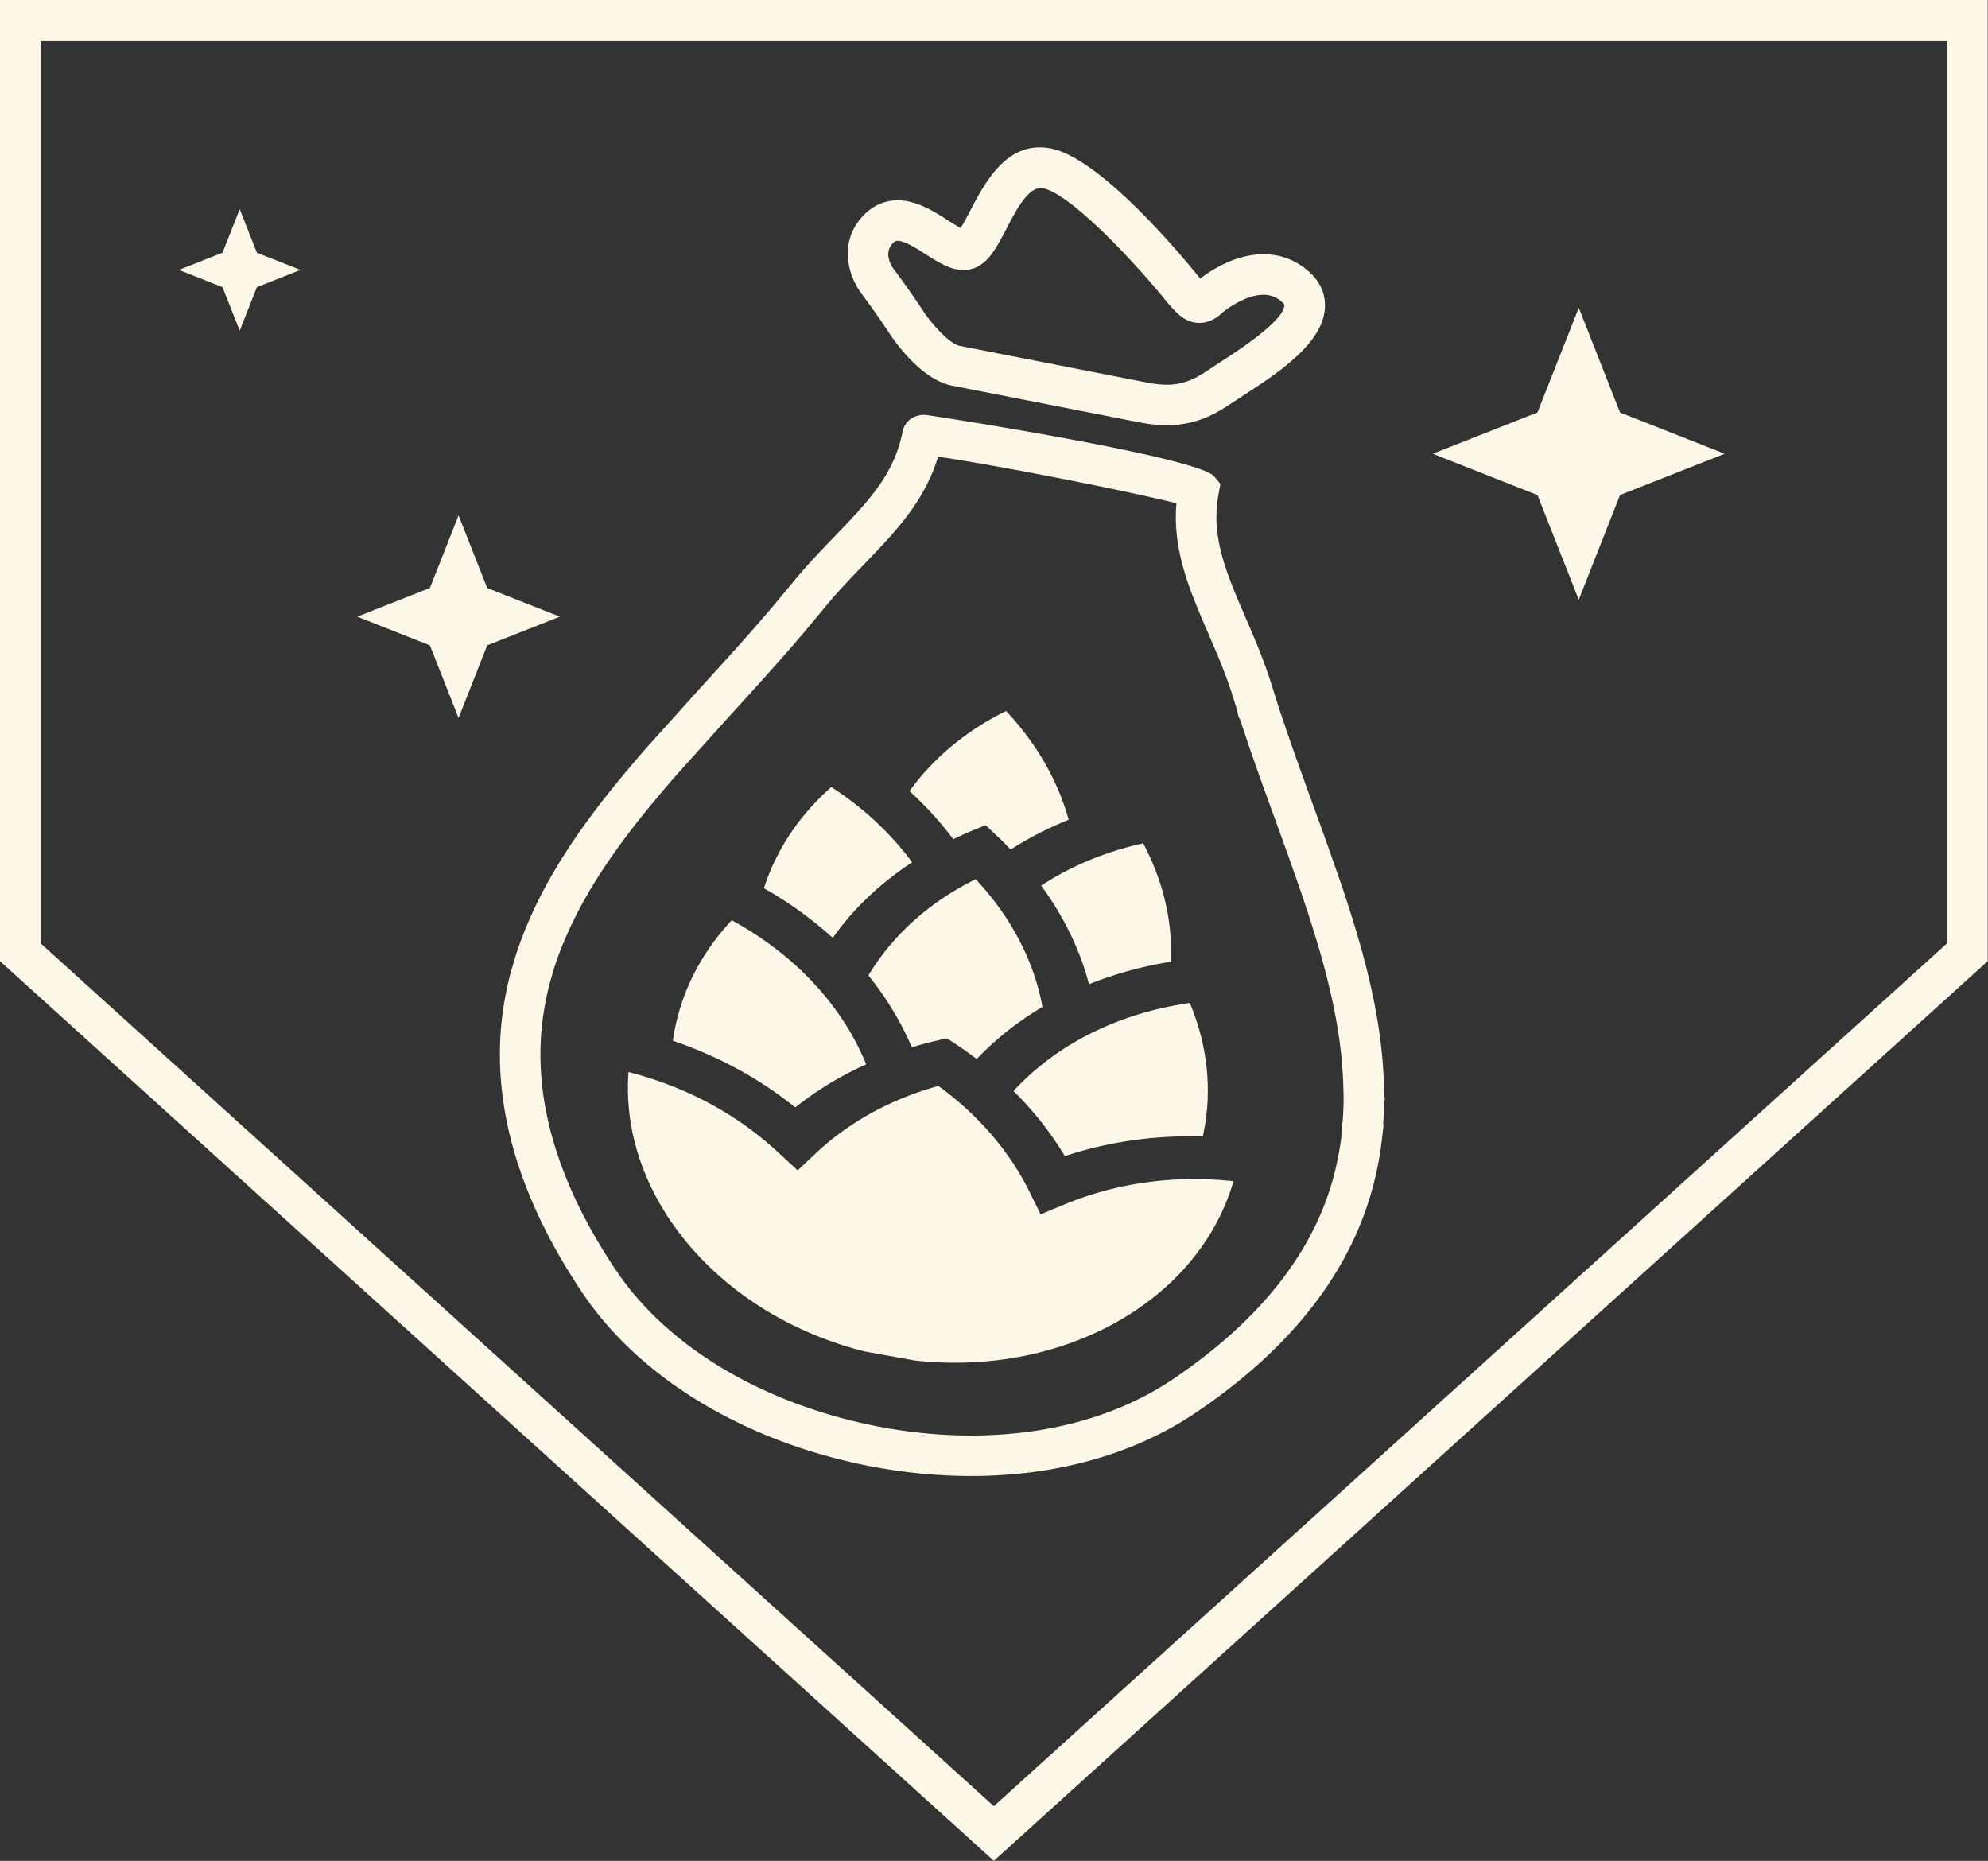<svg xmlns="http://www.w3.org/2000/svg" width="98.139" height="91.85"><rect width="100%" height="100%" fill="#333333" stroke="none"/><path fill="#FDF7E7" d="M0 0v47.442L49.062 91.85l49.062-44.406V0H0zm96.125 46.557L49.062 89.152 2 46.557V2h94.125v44.557zM22.637 25.438l1.414 3.585 3.586 1.415-3.586 1.416-1.414 3.584-1.414-3.584-3.586-1.416 3.586-1.415 1.414-3.585zm55.3-10.246l2.037 5.168 5.168 2.037-5.168 2.038-2.037 5.168-2.039-5.168-5.166-2.038 5.166-2.037 2.039-5.168zm-66.103-4.869l.848 2.153 2.152.847-2.152.851-.848 2.149-.85-2.149-2.15-.851 2.15-.847.85-2.153zm36.107 62.532c-.576 0-1.154-.021-1.732-.06l-.122-.009a27.029 27.029 0 0 1-3.506-.491c-6.009-1.253-11.046-4.34-13.823-8.47-3.312-4.929-4.618-9.727-3.88-14.262.087-.529.2-1.06.337-1.574l.245-.83c.123-.388.265-.767.411-1.144.09-.223.18-.435.271-.645.947-2.17 2.354-4.355 4.428-6.876.354-.427.708-.85 1.072-1.271.16-.186.322-.367.484-.549l2.441-2.712c.888-.975 1.771-1.943 2.625-2.917.311-.353.612-.705.914-1.059l.922-1.104c.739-.917 1.484-1.689 2.204-2.438 1.625-1.687 2.909-3.02 3.325-5.138.073-.381.405-.83 1.096-.83.117 0 13.476 2.053 14.291 3.046l.302.365-.086.483c-.41 2.093.386 3.935 1.307 6.065.466 1.077.947 2.191 1.336 3.455l.3.958c.064.2.134.4.202.602l.219.646c.411 1.202.852 2.411 1.291 3.626.242.668.485 1.337.725 2.007l.47 1.34c.116.328.236.679.35 1.023l.097.297c.133.403.258.8.381 1.201.956 3.112 1.428 5.675 1.482 8.062.005.154.009.312.01.468l.037.101-.037.23c-.007.343-.022.687-.049 1.027l.018.077-.101.854a15.642 15.642 0 0 1-.287 1.615c-1.021 4.489-4.021 8.437-8.915 11.729-3.024 2.028-6.846 3.102-11.055 3.102zM27.312 47.933l-.164.572c-.121.452-.22.917-.296 1.383-.653 4.017.546 8.331 3.565 12.823 2.486 3.7 7.068 6.479 12.57 7.627a24.943 24.943 0 0 0 3.412.468c.478.031 1.011.05 1.541.05 3.812 0 7.246-.955 9.937-2.763 4.458-2.998 7.177-6.534 8.08-10.512.113-.498.196-.96.253-1.412l.056-.537-.021-.094.033-.149c.026-.337.043-.677.049-1.015v-.125a16.513 16.513 0 0 0-.011-.545c-.051-2.204-.493-4.596-1.396-7.527-.119-.389-.24-.773-.367-1.16l-.095-.291a53.9 53.9 0 0 0-.344-1.008l-.463-1.32c-.236-.664-.479-1.329-.72-1.993-.445-1.227-.888-2.446-1.303-3.656l-.215-.649c-.068-.201-.139-.402-.204-.604l-.069-.105-.062-.311-.188-.605c-.354-1.154-.813-2.217-1.259-3.245-.9-2.084-1.756-4.063-1.555-6.386-2.255-.586-9.409-1.984-11.768-2.299-.672 2.216-2.116 3.714-3.636 5.291-.69.716-1.403 1.456-2.088 2.305l-1.001 1.199c-.294.344-.59.688-.892 1.029-.86.979-1.753 1.96-2.646 2.941l-2.428 2.695c-.155.175-.312.349-.464.524-.354.411-.7.824-1.044 1.238-1.95 2.371-3.267 4.407-4.138 6.405a16.578 16.578 0 0 0-.612 1.599l-.047.162zm30.279-26.945c-.415 0-.861-.047-1.327-.138 0 0-8.058-1.58-9.266-1.814-1.547-.305-2.871-2.24-3.121-2.626a39.691 39.691 0 0 0-1.354-1.924c-.539-.705-1.221-2.407.058-3.806.476-.52 1.076-.793 1.735-.793.933 0 1.784.545 2.47.982.189.12.447.285.637.384.146-.225.341-.598.48-.866.746-1.433 1.842-3.48 3.98-3.056 2.49.488 6.562 5.42 7.353 6.402l.016.016c.557-.427 1.756-1.2 3.121-1.2.835 0 1.582.282 2.221.839.733.639.845 1.352.81 1.837-.119 1.649-2.068 3.036-3.888 4.205l-.483.318c-.867.581-1.845 1.24-3.442 1.24zm-13.276-9.1c-.055 0-.129 0-.261.144-.479.525.035 1.214.058 1.241a40.083 40.083 0 0 1 1.442 2.049c.438.67 1.315 1.65 1.827 1.751 1.207.235 9.267 1.815 9.267 1.815.339.066.656.101.942.101.986 0 1.576-.396 2.322-.897l.119-.081c.104-.07.24-.158.398-.26 2.411-1.553 2.949-2.309 2.977-2.668.001-.018.005-.067-.131-.186a1.318 1.318 0 0 0-.905-.347c-.855 0-1.81.687-2.075.927-.339.307-.705.461-1.087.461-.671 0-1.09-.46-1.396-.796l-.093-.101c-1.823-2.263-4.915-5.489-6.224-5.746-.711-.147-1.344 1.099-1.822 2.018-.479.917-.892 1.709-1.646 1.946-.146.046-.304.07-.464.07-.648 0-1.236-.376-1.859-.774-.462-.297-1.041-.667-1.389-.667zm2.746 29.536a16.87 16.87 0 0 0-2.165-2.375c1.166-1.613 2.781-2.973 4.769-3.957 1.519 1.619 2.561 3.453 3.09 5.373a16.821 16.821 0 0 0-2.864 1.469c-.185-.19-.364-.386-.562-.569l-.679-.638-.858.359c-.254.107-.492.223-.731.338zm-6.022-2.577c-1.604 1.418-2.729 3.128-3.327 4.995a19.03 19.03 0 0 1 3.399 2.452c1.011-1.438 2.337-2.693 3.916-3.73-1.037-1.412-2.381-2.675-3.988-3.717zm3.976 12.847c.367-.109.734-.212 1.111-.301l.621-.144.53.353c.322.215.635.439.938.67a15.19 15.19 0 0 1 3.248-2.57c-.419-2.258-1.534-4.428-3.299-6.306-2.308 1.144-4.115 2.784-5.295 4.752a15.058 15.058 0 0 1 2.146 3.546zm12.787-4.224c.088-1.96-.365-3.954-1.368-5.845-1.872.415-3.573 1.129-5.036 2.088 1.117 1.523 1.916 3.168 2.36 4.867a18.996 18.996 0 0 1 4.044-1.11zm-7.77 6.382a16.405 16.405 0 0 1 2.538 3.215c2.154-.72 4.455-1.039 6.806-.974.477-2.146.272-4.405-.639-6.587-3.523.502-6.583 2.039-8.705 4.346zm-7.271-1.315c-1.184-2.9-3.511-5.411-6.637-7.114-1.615 1.723-2.603 3.771-2.906 5.948 2.225.76 4.271 1.86 6.039 3.291a16.411 16.411 0 0 1 3.504-2.125zm-.094 14.166l2.498.45c7.342.81 14.012-2.942 15.727-8.849-2.891-.312-5.733.073-8.293 1.128l-1.229.506-.55-1.117c-.989-2.004-2.539-3.8-4.497-5.219-2.333.645-4.412 1.783-6.041 3.316l-.904.851-.974-.898c-2.03-1.886-4.561-3.236-7.377-3.957-.458 6.132 4.481 11.979 11.64 13.789z"/></svg>